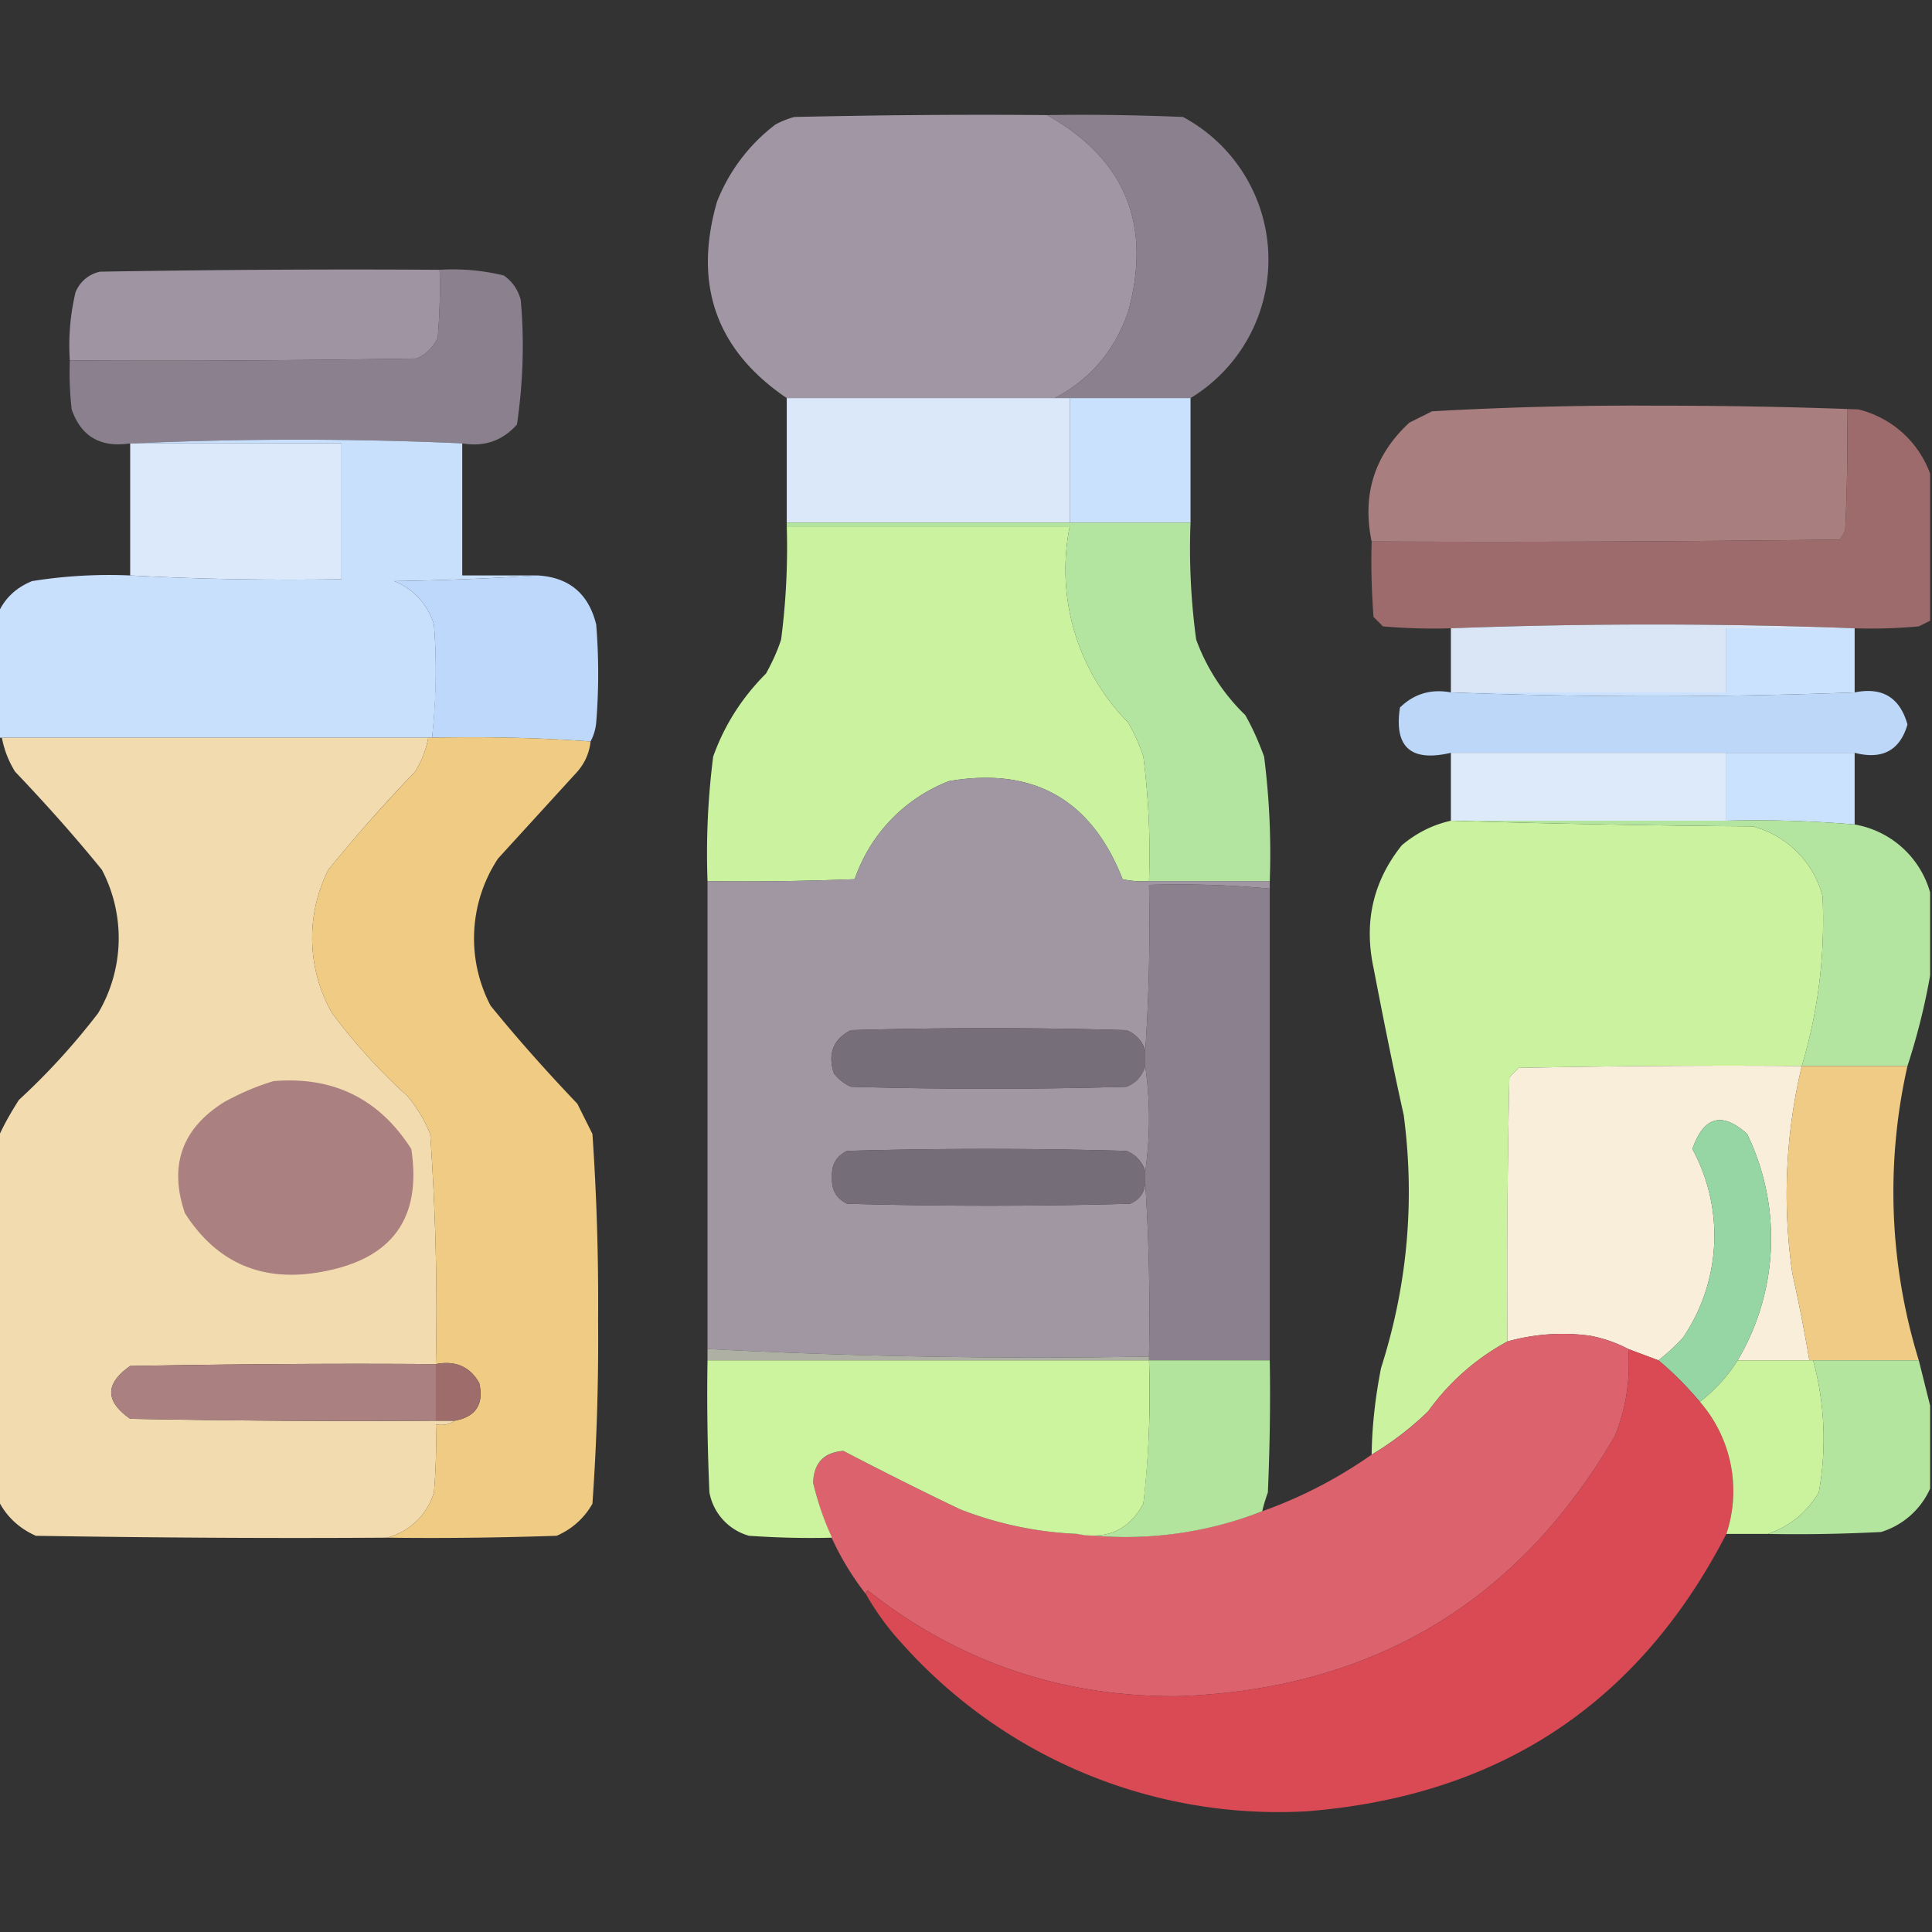 <svg xmlns="http://www.w3.org/2000/svg" width="512" height="512" style="shape-rendering:geometricPrecision;text-rendering:geometricPrecision;image-rendering:optimizeQuality;fill-rule:evenodd;clip-rule:evenodd"><rect width="100%" height="100%" fill="#333333" stroke="none"/><path fill="#a298a5" d="M277.5 30.5c20.6 11.6 27.8 28.9 21.5 52-3.5 10.3-10 18-19.5 23h-71c-18.7-12.7-24.8-30-18.5-52A47.4 47.4 0 0 1 205.5 33a23 23 0 0 1 5-2c22.3-.5 44.7-.7 67-.5Z" style="opacity:.991"/><path fill="#8b818e" d="M277.5 30.5c12-.2 24 0 36 .5a42.9 42.9 0 0 1 2 74.5h-36c9.5-5 16-12.7 19.5-23 6.3-23.1-.9-40.4-21.5-52Z" style="opacity:1"/><path fill="#a298a5" d="M116.5 71.5c.2 6 0 12-.5 18a11 11 0 0 1-5.5 5.5c-30.7.5-61.3.7-92 .5-.4-6 .1-12 1.5-18a9 9 0 0 1 6.5-5.5c30-.5 60-.7 90-.5Z" style="opacity:.973"/><path fill="#8b818e" d="M116.5 71.5a57 57 0 0 1 17 1.5c2.3 1.6 3.8 3.8 4.5 6.5 1 11 .6 22-1 33-3.8 4.3-8.7 6-14.5 5-29-1.3-58-1.3-87 0h-1c-7.8 1.2-13-1.8-15.5-9a85 85 0 0 1-.5-13c30.7.2 61.3 0 92-.5a11 11 0 0 0 5.5-5.5c.5-6 .7-12 .5-18Z" style="opacity:1"/><path fill="#dce9fa" d="M208.5 105.5h75v33h-75v-33Z" style="opacity:.996"/><path fill="#cae1fe" d="M283.5 105.5h32v33h-32v-33Z" style="opacity:1"/><path fill="#a97f7f" d="M492.5 108.5h-3a512 512 0 0 1-.5 32c-.4 1-.9 1.8-1.5 2.5-41.3.5-82.7.7-124 .5-2.6-12.5.8-23 10-31.5l6-3c19.5-1.1 39-1.6 58.5-1.5 18.3 0 36.5.3 54.5 1Z" style="opacity:.987"/><path fill="#9d6b6b" d="M492.5 108.5a27.1 27.1 0 0 1 19 17v39l-3 1.5c-5.7.5-11.3.7-17 .5a1432 1432 0 0 0-107 0c-6 .2-12 0-18-.5l-2.5-2.5c-.5-6.7-.7-13.3-.5-20 41.3.2 82.7 0 124-.5.6-.8 1.1-1.6 1.5-2.5.5-10.7.7-21.3.5-32h3Z" style="opacity:.999"/><path fill="#dce9fb" d="M34.5 117.5h56v36c-18.8.3-37.5 0-56-1v-35Z" style="opacity:1"/><path fill="#cae1fe" d="M35.5 117.5c29-1.3 58-1.3 87 0v35h20c-12.5.8-25.2 1.3-38 1.5a18 18 0 0 1 10.5 11.5c.8 10 .6 20-.5 30H-.5v-33c1.8-4 4.8-6.8 9-8.5a129 129 0 0 1 26-1.5c18.5 1 37.2 1.3 56 1v-36h-55Z" style="opacity:.996"/><path fill="#cbf39f" d="M208.5 139.5h75a57.7 57.7 0 0 0 15.5 52c1.6 2.9 3 5.9 4 9 1.4 11 1.9 22 1.5 33a25 25 0 0 1-7-.5c-8.3-21.2-23.7-29.8-46-26a42.7 42.7 0 0 0-25 26c-13 .5-26 .7-39 .5-.4-11 .1-22 1.5-33 3-8.4 7.7-15.7 14-22 1.6-2.9 3-5.9 4-9 1.3-10 1.8-20 1.5-30Z" style="opacity:.997"/><path fill="#b4e5a0" d="M208.5 139.5v-1h107c-.4 10.4.1 20.7 1.5 31a53.3 53.3 0 0 0 13 20c2 3.5 3.6 7.2 5 11 1.4 11 1.9 22 1.5 33h-32c.4-11-.1-22-1.5-33-1-3.1-2.4-6.1-4-9a57.7 57.7 0 0 1-15.5-52h-75Z" style="opacity:1"/><path fill="#bed8fb" d="M142.5 152.5c8.4.5 13.5 4.9 15.5 13 .7 8.7.7 17.3 0 26a13 13 0 0 1-1.5 5c-13.8-1-27.8-1.3-42-1 1-10 1.3-20 .5-30a18 18 0 0 0-10.5-11.5c12.8-.2 25.5-.7 38-1.5Z" style="opacity:.999"/><path fill="#dae5f6" d="M491.5 166.5h-34v17h-73v-17a1432 1432 0 0 1 107 0Z" style="opacity:1"/><path fill="#cbe2fe" d="M491.5 166.5v17a1432 1432 0 0 1-107 0h73v-17h34Z" style="opacity:1"/><path fill="#bed8fb" d="M384.5 183.5a1432 1432 0 0 0 107 0c7.4-1.5 12 1.4 14 8.5-2 6.9-6.7 9.4-14 7.5h-107c-10.6 2.5-15.1-1.5-13.5-12 3.7-3.6 8.2-5 13.5-4Z" style="opacity:.987"/><path fill="#f3dcb0" d="M.5 195.5h113a26 26 0 0 1-3.5 9 423 423 0 0 0-23 26 40.3 40.3 0 0 0 1 38c6 8 12.6 15.3 20 22 2.5 3 4.5 6.3 6 10a660 660 0 0 1 1.5 61c-27-.2-54 0-81 .5-6.7 4.7-6.7 9.3 0 14 27 .5 54 .7 81 .5h5c-1.4 1-3 1.3-5 1 .2 6 0 12-.5 18a17.5 17.5 0 0 1-12.5 12c-31 .2-62 0-93-.5-4.5-2-7.9-5.2-10-9.5v-96c1.5-3.4 3.4-6.7 5.5-10a180 180 0 0 0 21-23 39 39 0 0 0 1-38c-7.3-9-15-17.6-23-26a26 26 0 0 1-3.5-9Z" style="opacity:.996"/><path fill="#efcb84" d="M113.5 195.5h1c14.2-.3 28.2 0 42 1-.3 3-1.5 5.7-3.5 8l-21 23a38.4 38.4 0 0 0-2 39c7.3 9 15 17.6 23 26l4 8a649 649 0 0 1 1.5 49.5 615 615 0 0 1-1.5 48.5 19.7 19.7 0 0 1-9.5 8.5c-15 .5-30 .7-45 .5a17.5 17.5 0 0 0 12.5-12c.5-6 .7-12 .5-18 2 .3 3.6 0 5-1 5.6-1 7.8-4.4 6.5-10-2.5-4.4-6.4-6-11.5-5a660 660 0 0 0-1.5-61c-1.5-3.7-3.5-7-6-10-7.4-6.7-14-14-20-22a40.3 40.3 0 0 1-1-38c7.3-9 15-17.6 23-26a26 26 0 0 0 3.5-9Z" style="opacity:1"/><path fill="#dceafa" d="M384.5 199.5h73v18h-73v-18Z" style="opacity:1"/><path fill="#cbe2fe" d="M457.5 199.5h34v19a309 309 0 0 0-34-1v-18Z" style="opacity:1"/><path fill="#a198a4" d="M304.5 233.5h32v2c-10.6-1-21.3-1.3-32-1 .3 14.8 0 29.5-1 44a8.2 8.2 0 0 0-5-5.5c-24.3-.7-48.7-.7-73 0-4.7 2.4-6.2 6.3-4.5 11.5 1.2 1.5 2.7 2.7 4.5 3.5 24.3.7 48.7.7 73 0 2.6-1 4.2-2.9 5-5.5a98.5 98.5 0 0 1 0 28 8.2 8.2 0 0 0-5-5.5c-24.7-.7-49.3-.7-74 0-2.9 1.4-4.2 3.7-4 7-.2 3.3 1.1 5.6 4 7 25 .7 50 .7 75 0 2.4-1 3.8-2.9 4-5.5 1 15.2 1.3 30.5 1 46-39.2.7-78.2 0-117-2v-124c13 .2 26 0 39-.5a42.7 42.7 0 0 1 25-26c22.3-3.8 37.7 4.8 46 26 2.3.5 4.6.7 7 .5Z" style="opacity:.995"/><path fill="#ccf39f" d="M384.5 217.5c26.5.8 53.2 1.3 80 1.5a26 26 0 0 1 18.5 18.5c.7 15.3-1.1 30.3-5.5 45-25-.2-50 0-75 .5l-2.5 2.5a2449 2449 0 0 0-.5 70 62 62 0 0 0-21 18.5 82.5 82.5 0 0 1-15 11.5c.1-7.7 1-15.4 2.5-23 7-21.9 9-44.2 6-67-2.9-13-5.5-26-8-39-2.6-12.2-.1-23 7.5-32.5 3.8-3.2 8.1-5.4 13-6.5Z" style="opacity:.995"/><path fill="#b4e5a0" d="M384.5 217.5h73a309 309 0 0 1 34 1 25.2 25.2 0 0 1 20 18v22c-1.4 8-3.4 16-6 24h-28c4.4-14.7 6.2-29.7 5.5-45a26 26 0 0 0-18.5-18.5c-26.8-.2-53.5-.7-80-1.5Z" style="opacity:1"/><path fill="#8b818e" d="M336.5 235.5v125h-32v-1c.3-15.5 0-30.8-1-46v-3a98.5 98.5 0 0 0 0-28v-4c1-14.5 1.3-29.2 1-44 10.7-.3 21.4 0 32 1Z" style="opacity:1"/><path fill="#766f79" d="M303.5 278.5v4a8.2 8.2 0 0 1-5 5.5c-24.3.7-48.7.7-73 0-1.8-.8-3.3-2-4.5-3.5-1.7-5.2-.2-9 4.5-11.5 24.3-.7 48.7-.7 73 0 2.6 1 4.2 3 5 5.5Z" style="opacity:1"/><path fill="#f8eed9" d="M477.5 282.5a145.9 145.9 0 0 0-2.5 55c1.7 7.6 3.2 15.3 4.5 23h-19a63.4 63.4 0 0 0 2.5-60c-6.7-6-11.5-4.6-14.5 4a48.1 48.1 0 0 1-2.5 50c-2 2.2-4.2 4.2-6.5 6l-8-3c-3-1.6-6.4-2.8-10-3.5a54 54 0 0 0-22 1.5c-.2-23.3 0-46.7.5-70l2.5-2.5c25-.5 50-.7 75-.5Z" style="opacity:1"/><path fill="#efcb85" d="M477.5 282.5h28a151.2 151.2 0 0 0 3 78h-29c-1.3-7.7-2.8-15.4-4.5-23a145.9 145.9 0 0 1 2.5-55Z" style="opacity:1"/><path fill="#aa8080" d="M72.5 286.5c15.9-1.3 28 4.7 36.5 18 2.8 18.3-5 29.1-23.5 32.5-15.8 3-28-2.2-36.5-15.5-4.3-12.6-.8-22.5 10.5-29.5 4.2-2.3 8.6-4.2 13-5.5Z" style="opacity:1"/><path fill="#96d6a4" d="M460.5 360.5c-2.6 4.2-6 7.9-10 11-3.4-4-7-7.7-11-11 2.3-1.8 4.5-3.8 6.5-6a48.1 48.1 0 0 0 2.5-50c3-8.6 7.8-10 14.5-4a63.4 63.4 0 0 1-2.5 60Z" style="opacity:1"/><path fill="#756e78" d="M303.5 310.5v3a6.2 6.2 0 0 1-4 5.5c-25 .7-50 .7-75 0-2.9-1.4-4.2-3.7-4-7-.2-3.3 1.1-5.6 4-7 24.7-.7 49.3-.7 74 0 2.6 1 4.2 3 5 5.5Z" style="opacity:1"/><path fill="#dc636e" d="M431.5 357.5a51 51 0 0 1-3.5 23c-25.7 44.1-64.2 67.1-115.5 69-30.9.3-58.4-9-82.5-28-.4.2-.6.6-.5 1a74.5 74.5 0 0 1-14-29.5c.1-5.2 2.8-8 8-8.5 10.2 5.3 20.5 10.5 31 15.5a96 96 0 0 0 31 6.5c16.7 2.1 33 .1 49-6 10.4-3.7 20-8.7 29-15 5.4-3.2 10.4-7 15-11.5a62 62 0 0 1 21-18.5 54 54 0 0 1 22-1.5c3.6.7 7 1.9 10 3.5Z" style="opacity:.998"/><path fill="#da4a54" d="m431.5 357.5 8 3c4 3.3 7.6 7 11 11a36 36 0 0 1 7 35c-23.2 45-60.2 69.4-111 73.5A133.7 133.7 0 0 1 239 435.5c-3.7-4-6.8-8.3-9.5-13 0-.4.1-.8.5-1 24.1 19 51.6 28.3 82.5 28 51.3-1.9 89.8-24.9 115.5-69a51 51 0 0 0 3.5-23Z" style="opacity:1"/><path fill="#adb0a3" d="M187.5 357.5c38.8 2 77.8 2.7 117 2v1h-117v-3Z" style="opacity:1"/><path fill="#ccf39e" d="M187.5 360.5h117c.4 12.7 0 25.4-1.5 38-3.8 7-9.7 9.6-17.5 8a96 96 0 0 1-31-6.5c-10.5-5-20.8-10.2-31-15.5-5.2.4-7.9 3.3-8 8.5 1.2 5 2.8 9.8 5 14.5-7.3.2-14.7 0-22-.5a14.7 14.7 0 0 1-10.5-11.5c-.5-11.7-.7-23.3-.5-35Z" style="opacity:.997"/><path fill="#b3e49e" d="M304.5 360.5h32c.2 11.7 0 23.3-.5 35-.6 1.7-1.1 3.3-1.5 5a99.3 99.3 0 0 1-49 6c7.8 1.6 13.7-1 17.5-8 1.4-12.6 2-25.3 1.5-38Z" style="opacity:1"/><path fill="#cbf39e" d="M460.5 360.5h20a79.5 79.5 0 0 1 1.5 35c-3.2 5.4-7.7 9-13.5 11h-11a36 36 0 0 0-7-35c4-3.1 7.4-6.8 10-11Z" style="opacity:.999"/><path fill="#b3e59f" d="M480.5 360.5h28l3 12v22a21 21 0 0 1-13 11.5c-10 .5-20 .7-30 .5 5.8-2 10.3-5.6 13.5-11a79.5 79.5 0 0 0-1.5-35Z" style="opacity:1"/><path fill="#aa8080" d="M115.5 361.5v15c-27 .2-54 0-81-.5-6.7-4.7-6.7-9.3 0-14 27-.5 54-.7 81-.5Z" style="opacity:1"/><path fill="#9d6c6b" d="M115.5 361.5c5.1-1 9 .6 11.5 5 1.3 5.6-1 9-6.5 10h-5v-15Z" style="opacity:1"/></svg>